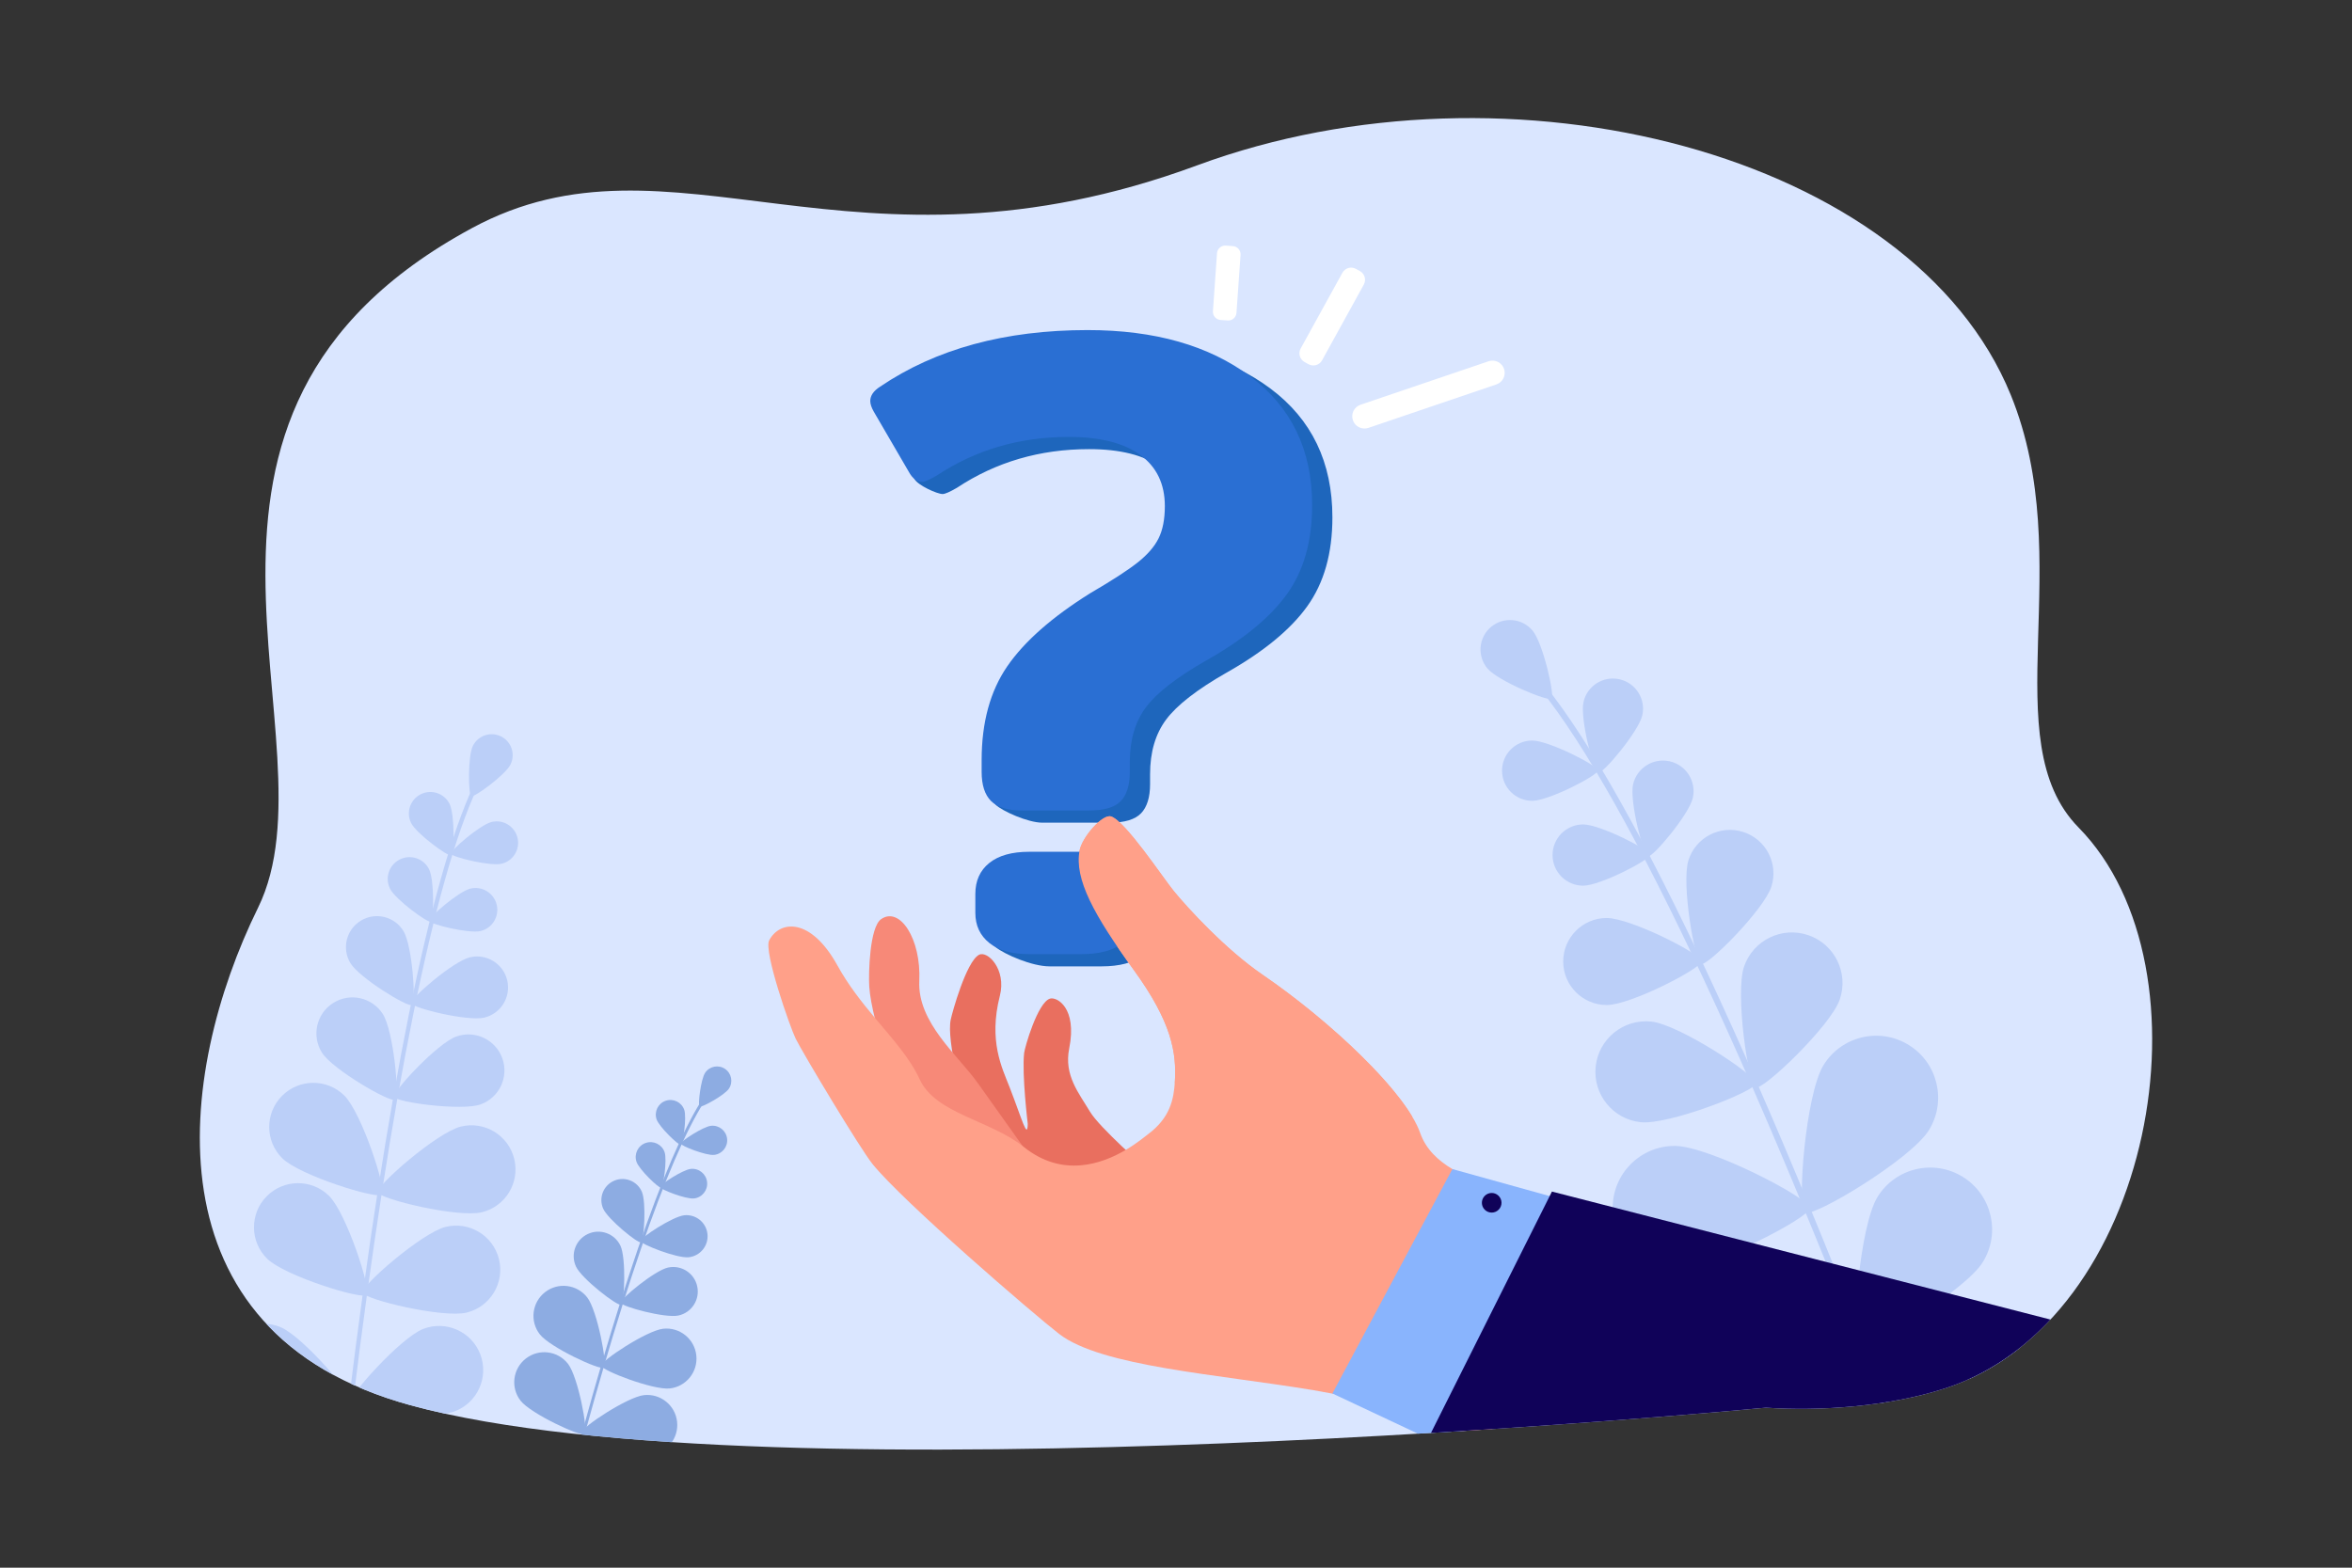 <svg version="1.1" id="_x3C_Layer_x3E_" xmlns="http://www.w3.org/2000/svg" xmlns:xlink="http://www.w3.org/1999/xlink" x="0px" y="0px" viewBox="0 0 3000 2000">

<rect x="0" y="0" width="3000" height="2000" fill="#333333" stroke="none"/>

<g>
	<defs>
		<path id="SVGID_1_" d="M2479.898,1771.601c-71.386,22.862-158.338,29.055-227.399,24.29c0,0-1269.708,122.314-1728.672-3.088    c-339.681-92.81-298.674-423.214-194.721-634.694c105.138-213.89-170.849-627.333,272.798-867.076    c255.179-137.897,484.054,82.774,925.196-80.135c398.277-147.079,912.033-15.524,1037.666,292.944    c86.425,212.201-22.526,440.946,86.425,551.819C2827.894,1235.481,2746.64,1686.177,2479.898,1771.601z"/>
	</defs>
	<clipPath id="SVGID_00000105400609866258109160000013344681894251826613_">
		<use xlink:href="#SVGID_1_" style="overflow:visible;"/>
	</clipPath>
	<path style="clip-path:url(#SVGID_00000105400609866258109160000013344681894251826613_);fill:#DAE6FF;" d="M2479.898,1771.601   c-71.386,22.862-158.338,29.055-227.399,24.29c0,0-1269.708,122.314-1728.672-3.088   c-339.681-92.81-298.674-423.214-194.721-634.694c105.138-213.89-170.849-627.333,272.798-867.076   c255.179-137.897,484.054,82.774,925.196-80.135c398.277-147.079,912.033-15.524,1037.666,292.944   c86.425,212.201-22.526,440.946,86.425,551.819C2827.894,1235.481,2746.64,1686.177,2479.898,1771.601z"/>
	<g style="clip-path:url(#SVGID_00000105400609866258109160000013344681894251826613_);">
		<g>
			<path style="fill:#BBCFF8;" d="M2445.546,1901.777c0.249-0.04,0.497-0.104,0.744-0.198c1.978-0.744,2.981-2.95,2.236-4.928     c-194.288-516.963-363.796-879.753-477.295-1021.547c-2.521-3.148-4.341-5.42-5.054-6.586c-1.109-1.804-3.469-2.361-5.266-1.263     c-1.803,1.108-2.367,3.464-1.261,5.266c0.965,1.572,2.712,3.754,5.605,7.367c113.007,141.179,282.094,503.229,476.107,1019.455     C2442.011,1901.075,2443.785,1902.058,2445.546,1901.777z"/>
			<path style="fill:#BBCFF8;" d="M1897.255,852.835c13.381,15.87,77.128,42.355,81.657,38.534     c4.532-3.82-10.806-71.123-24.189-86.992c-13.38-15.871-37.093-17.887-52.963-4.506     C1885.891,813.251,1883.873,836.965,1897.255,852.835z"/>
			<path style="fill:#BBCFF8;" d="M2019.771,895.558c-4.725,20.704,12.892,89.091,18.804,90.439     c5.909,1.351,51.449-52.624,56.174-73.331c4.727-20.705-8.229-41.32-28.934-46.044     C2045.111,861.9,2024.496,874.853,2019.771,895.558z"/>
			<path style="fill:#BBCFF8;" d="M1954.418,1021.649c21.236-0.058,83.9-32.623,83.883-38.686     c-0.017-6.063-62.86-38.278-84.096-38.22c-21.238,0.059-38.406,17.324-38.349,38.56     C1915.917,1004.541,1933.18,1021.708,1954.418,1021.649z"/>
			<path style="fill:#BBCFF8;" d="M2224.585,1233.061c-11.632,33.698,5.399,151.005,15.016,154.326     c9.618,3.321,95.379-78.511,107.009-112.207c11.63-33.697-6.258-70.441-39.956-82.072     C2272.96,1181.476,2236.215,1199.366,2224.585,1233.061z"/>
			<path style="fill:#BBCFF8;" d="M2092.715,1431.655c35.449,3.745,145.909-39.264,146.977-49.382     c1.07-10.118-97.973-75.249-133.422-78.993c-35.451-3.745-67.224,21.96-70.966,57.408     C2031.56,1396.138,2057.263,1427.911,2092.715,1431.655z"/>
			<path style="fill:#BBCFF8;" d="M2325.958,1358.771c-22.958,37.091-34.228,181.711-23.641,188.267     c10.588,6.552,135.002-68.031,157.962-105.124c22.96-37.092,11.503-85.773-25.59-108.732     C2397.599,1310.224,2348.917,1321.679,2325.958,1358.771z"/>
			<path style="fill:#BBCFF8;" d="M2135.829,1619.88c43.622,0.093,172.665-66.164,172.69-78.616     c0.027-12.45-128.731-79.26-172.353-79.354c-43.622-0.093-79.062,35.193-79.155,78.816     C2056.919,1584.346,2092.208,1619.786,2135.829,1619.88z"/>
			<path style="fill:#BBCFF8;" d="M2394.806,1526.977c-22.96,37.094-34.229,181.713-23.644,188.267     c10.588,6.552,135.005-68.032,157.963-105.123c22.961-37.091,11.502-85.771-25.589-108.731     C2466.446,1478.428,2417.765,1489.886,2394.806,1526.977z"/>
			<path style="fill:#BBCFF8;" d="M2204.676,1788.086c43.623,0.094,172.665-66.166,172.691-78.616     c0.027-12.45-128.73-79.26-172.354-79.355c-43.622-0.093-79.06,35.194-79.154,78.817     C2125.767,1752.556,2161.053,1787.992,2204.676,1788.086z"/>
			<path style="fill:#BBCFF8;" d="M2534.87,1734.73c-35.357,25.551-100.863,154.977-93.57,165.068     c7.292,10.093,150.74-11.479,186.095-37.029c35.357-25.551,43.307-74.927,17.758-110.283     C2619.602,1717.13,2570.227,1709.179,2534.87,1734.73z"/>
			<path style="fill:#BBCFF8;" d="M2266.788,1954.862c43.27,5.546,179.583-44.06,181.166-56.409     c1.583-12.35-117.812-94.731-161.08-100.279c-43.269-5.546-82.841,25.036-88.387,68.302     C2192.941,1909.746,2223.519,1949.317,2266.788,1954.862z"/>
			<path style="fill:#BBCFF8;" d="M2083.009,1000.679c-4.801,21.036,13.1,90.519,19.104,91.89     c6.005,1.369,52.276-53.47,57.075-74.506c4.801-21.036-8.361-41.982-29.397-46.782     C2108.756,966.481,2087.811,979.642,2083.009,1000.679z"/>
			<path style="fill:#BBCFF8;" d="M2019.485,1129.914c21.575-0.062,85.243-33.148,85.227-39.307     c-0.018-6.158-63.867-38.893-85.445-38.832c-21.576,0.059-39.02,17.601-38.96,39.178     C1980.367,1112.53,1997.907,1129.973,2019.485,1129.914z"/>
			<path style="fill:#BBCFF8;" d="M2153.63,1097.5c-9.249,29.226,8.001,129.694,16.342,132.333     c8.342,2.64,80.247-69.615,89.496-98.841c9.247-29.228-6.946-60.419-36.175-69.666     C2194.068,1052.076,2162.878,1068.273,2153.63,1097.5z"/>
			<path style="fill:#BBCFF8;" d="M2049.549,1282.164c30.654-0.086,121.105-47.094,121.082-55.843     c-0.022-8.751-90.736-55.254-121.39-55.168c-30.655,0.085-55.437,25.003-55.352,55.658     C1993.974,1257.467,2018.894,1282.25,2049.549,1282.164z"/>
		</g>
		<g>
			<path style="fill:#8DACE2;" d="M719.378,1923.342c-0.122-0.006-0.245-0.025-0.369-0.057c-0.993-0.257-1.591-1.269-1.333-2.262     c67.011-259.436,130.036-443.214,177.463-517.484c1.053-1.649,1.814-2.839,2.097-3.439c0.442-0.928,1.551-1.318,2.475-0.882     c0.927,0.441,1.321,1.549,0.881,2.475c-0.384,0.808-1.115,1.951-2.323,3.844c-47.221,73.948-110.081,257.348-176.997,516.414     C721.047,1922.821,720.242,1923.387,719.378,1923.342z"/>
			<path style="fill:#8DACE2;" d="M929.675,1388.973c-5.635,8.347-35.019,24.419-37.401,22.81     c-2.384-1.608,1.537-34.87,7.173-43.217c5.635-8.348,16.97-10.546,25.318-4.911     C933.111,1369.29,935.311,1380.625,929.675,1388.973z"/>
			<path style="fill:#8DACE2;" d="M872.778,1415.915c3.349,9.744-1.615,43.646-4.398,44.602     c-2.781,0.957-27.54-22.728-30.889-32.473c-3.35-9.744,1.835-20.359,11.579-23.708S869.429,1406.171,872.778,1415.915z"/>
			<path style="fill:#8DACE2;" d="M910.823,1473.367c-10.248,1.07-42.161-11.402-42.467-14.328     c-0.305-2.925,28.347-21.715,38.595-22.784c10.249-1.069,19.424,6.373,20.493,16.62     C928.512,1463.124,921.071,1472.298,910.823,1473.367z"/>
			<path style="fill:#8DACE2;" d="M791.414,1589.319c7.353,15.656,5.2,73.127,0.732,75.226c-4.468,2.099-50.07-32.946-57.423-48.601     c-7.352-15.655-0.622-34.306,15.034-41.658C765.411,1566.934,784.063,1573.665,791.414,1589.319z"/>
			<path style="fill:#8DACE2;" d="M865.295,1678.31c-16.908,3.638-72.419-11.401-73.457-16.227     c-1.039-4.826,43.375-41.365,60.283-45.003c16.909-3.639,33.565,7.12,37.203,24.027     C892.962,1658.016,882.204,1674.672,865.295,1678.31z"/>
			<path style="fill:#8DACE2;" d="M749.007,1655.204c12.993,16.707,25.903,85.893,21.135,89.602     c-4.769,3.708-68.644-25.843-81.638-42.55c-12.993-16.707-9.982-40.784,6.726-53.777     C711.936,1635.486,736.013,1638.496,749.007,1655.204z"/>
			<path style="fill:#8DACE2;" d="M854.223,1771.342c-21.039,2.299-86.717-22.995-87.373-29.001     c-0.656-6.005,58.006-44.89,79.046-47.189c21.039-2.299,39.96,12.892,42.26,33.932     C890.455,1750.122,875.263,1769.043,854.223,1771.342z"/>
			<path style="fill:#8DACE2;" d="M724.486,1739.908c12.994,16.708,25.904,85.893,21.136,89.603     c-4.769,3.708-68.645-25.843-81.638-42.55c-12.994-16.707-9.982-40.783,6.725-53.776     C687.416,1720.19,711.493,1723.201,724.486,1739.908z"/>
			<path style="fill:#8DACE2;" d="M829.704,1856.047c-21.04,2.3-86.717-22.996-87.373-29.001     c-0.657-6.005,58.006-44.89,79.046-47.19c21.039-2.299,39.959,12.892,42.259,33.932     C865.935,1834.828,850.743,1853.747,829.704,1856.047z"/>
			<path style="fill:#8DACE2;" d="M667.653,1847.372c18.378,10.499,56.668,69.552,53.671,74.797     c-2.996,5.246-73.313,2.253-91.69-8.246c-18.378-10.499-24.764-33.908-14.266-52.285     C625.867,1843.26,649.276,1836.873,667.653,1847.372z"/>
			<path style="fill:#8DACE2;" d="M808.358,1939.714c-20.588,4.912-88.912-11.974-90.314-17.85     c-1.402-5.876,51.939-51.789,72.526-56.702c20.587-4.911,41.258,7.796,46.17,28.383     C841.652,1914.132,828.946,1934.802,808.358,1939.714z"/>
			<path style="fill:#8DACE2;" d="M847.704,1469.896c3.403,9.9-1.642,44.345-4.467,45.317c-2.826,0.971-27.983-23.093-31.385-32.994     c-3.403-9.9,1.864-20.685,11.764-24.088C833.516,1454.729,844.3,1459.996,847.704,1469.896z"/>
			<path style="fill:#8DACE2;" d="M885.028,1528.959c-10.412,1.085-42.836-11.586-43.147-14.558     c-0.31-2.972,28.801-22.064,39.213-23.15c10.412-1.086,19.734,6.474,20.82,16.887     C903.001,1518.551,895.441,1527.872,885.028,1528.959z"/>
			<path style="fill:#8DACE2;" d="M818.639,1520.254c5.972,13.621,2.843,62.981-1.045,64.685     c-3.888,1.705-42.311-29.436-48.283-43.058c-5.972-13.622,0.229-29.506,13.851-35.478     C796.783,1500.431,812.666,1506.633,818.639,1520.254z"/>
			<path style="fill:#8DACE2;" d="M878.393,1603.962c-14.792,1.542-60.858-16.46-61.298-20.682     c-0.441-4.223,40.917-31.345,55.71-32.888c14.793-1.543,28.036,9.197,29.579,23.99     C903.928,1589.175,893.186,1602.418,878.393,1603.962z"/>
		</g>
		<g>
			<path style="fill:#BBCFF8;" d="M447.49,1793.682c-0.179,0.014-0.362,0.011-0.548-0.012c-1.495-0.183-2.559-1.542-2.375-3.037     c47.775-390.53,104.263-670.158,159.054-787.376c1.217-2.603,2.096-4.481,2.394-5.408c0.465-1.435,2.005-2.217,3.434-1.758     c1.434,0.465,2.22,2.001,1.757,3.434c-0.404,1.25-1.248,3.054-2.644,6.041c-54.554,116.71-110.874,395.755-158.583,785.729     C449.819,1792.603,448.756,1793.582,447.49,1793.682z"/>
			<path style="fill:#BBCFF8;" d="M651.103,975.425c-6.602,13.233-46.294,42.267-50.071,40.381     c-3.779-1.884-4.452-51.056,2.151-64.29c6.601-13.234,22.681-18.608,35.914-12.007     C652.328,946.112,657.705,962.192,651.103,975.425z"/>
			<path style="fill:#BBCFF8;" d="M573.445,1025.563c6.745,13.542,6.023,63.848,2.156,65.773     c-3.865,1.927-44.452-27.803-51.198-41.346c-6.747-13.542-1.236-29.989,12.307-36.734     C550.252,1006.511,566.699,1012.02,573.445,1025.563z"/>
			<path style="fill:#BBCFF8;" d="M639.851,1101.899c-14.713,3.523-63.564-8.509-64.57-12.71     c-1.006-4.201,37.099-37.05,51.813-40.573c14.714-3.523,29.498,5.55,33.022,20.263     C663.637,1083.594,654.565,1098.376,639.851,1101.899z"/>
			<path style="fill:#BBCFF8;" d="M488.269,1293.607c13.708,21.38,21.6,105.457,15.498,109.37     c-6.102,3.913-79.211-38.355-92.917-59.734c-13.706-21.379-7.487-49.821,13.893-63.528     C446.12,1266.008,474.563,1272.229,488.269,1293.607z"/>
			<path style="fill:#BBCFF8;" d="M612.895,1408.98c-23.916,8.541-107.611-2.702-110.049-9.528     c-2.439-6.826,55.207-68.539,79.123-77.08c23.917-8.541,50.228,3.925,58.768,27.84     C649.277,1374.128,636.813,1400.44,612.895,1408.98z"/>
			<path style="fill:#BBCFF8;" d="M439.175,1397.655c22.119,21.828,54.189,120.068,47.959,126.383     c-6.231,6.313-104.887-24.45-127.008-46.279c-22.121-21.829-22.357-57.456-0.527-79.577     C381.427,1376.063,417.055,1375.826,439.175,1397.655z"/>
			<path style="fill:#BBCFF8;" d="M614.627,1546.536c-30.187,7.384-130.65-16.837-132.757-25.455     c-2.108-8.615,75.83-76.478,106.017-83.862c30.187-7.384,60.645,11.1,68.03,41.288     C663.3,1508.693,644.814,1539.152,614.627,1546.536z"/>
			<path style="fill:#BBCFF8;" d="M419.731,1525.668c22.121,21.83,54.19,120.069,47.961,126.383     c-6.232,6.313-104.889-24.45-127.008-46.279c-22.121-21.828-22.356-57.455-0.528-79.576     C361.983,1504.075,397.611,1503.84,419.731,1525.668z"/>
			<path style="fill:#BBCFF8;" d="M595.185,1674.549c-30.188,7.385-130.651-16.839-132.758-25.454     c-2.108-8.615,75.829-76.478,106.017-83.863c30.187-7.384,60.644,11.101,68.029,41.289     C643.857,1636.708,625.372,1667.165,595.185,1674.549z"/>
			<path style="fill:#BBCFF8;" d="M357.615,1693.012c28.768,11.758,95.839,90.377,92.483,98.588     c-3.355,8.212-106.294,17.346-135.06,5.588c-28.768-11.758-42.557-44.61-30.8-73.377     C295.996,1695.044,328.848,1681.254,357.615,1693.012z"/>
			<path style="fill:#BBCFF8;" d="M580.164,1800.442c-29.028,11.1-131.73-0.373-134.899-8.658     c-3.168-8.285,65.674-85.357,94.701-96.459c29.028-11.1,61.558,3.434,72.658,32.46     C623.723,1756.814,609.191,1789.342,580.164,1800.442z"/>
			<path style="fill:#BBCFF8;" d="M547.299,1108.957c6.854,13.759,6.118,64.871,2.192,66.827     c-3.928,1.956-45.167-28.249-52.019-42.009c-6.854-13.759-1.256-30.47,12.504-37.323     C523.735,1089.599,540.445,1095.197,547.299,1108.957z"/>
			<path style="fill:#BBCFF8;" d="M612.967,1187.776c-14.949,3.578-64.582-8.647-65.604-12.914     c-1.021-4.267,37.693-37.645,52.643-41.224c14.949-3.579,29.97,5.639,33.549,20.588     C637.134,1169.176,627.916,1184.196,612.967,1187.776z"/>
			<path style="fill:#BBCFF8;" d="M514.65,1187.842c11.308,18.683,16.222,91.139,10.89,94.366     c-5.333,3.227-67.242-34.734-78.55-53.418c-11.307-18.685-5.329-42.998,13.357-54.304     C479.03,1163.178,503.342,1169.159,514.65,1187.842z"/>
			<path style="fill:#BBCFF8;" d="M617.698,1298.234c-21.238,5.084-91.752-12.285-93.203-18.347     c-1.453-6.063,53.552-53.481,74.79-58.565c21.239-5.085,42.579,8.009,47.663,29.248     C652.033,1271.81,638.937,1293.15,617.698,1298.234z"/>
		</g>
		<g>
			<path style="fill:#E96F5F;" d="M1201.353,1521.337c0,0,34.776-67.91,30.849-93.754c-3.928-25.843-25.085-99.298-19.561-126.686     c1.72-8.526,19.702-73.833,35.974-82.735c11.008-6.023,35.268,18.694,26.754,52.079c-14.799,58.033,2.84,92.222,12.413,116.872     c16.328,42.046,22.619,67.104,23.136,46.688c0,0-7.63-62.894-4.637-90.304c0.808-7.404,17.157-64.226,32.855-69.448     c8.492-2.825,35.133,11.323,24.642,63.55c-6.894,34.324,12.345,56.842,26.457,80.569c12.212,20.534,71.784,72.597,71.784,72.597     l-80.578,61.357L1201.353,1521.337z"/>
			<path style="fill:#F78978;" d="M1149.523,1410.491c0,0-37.912-107.462-40.767-151.598c-1.145-17.704,0.579-76.095,15.054-86.229     c23.893-16.729,51.287,25.187,48.75,78.762c-2.518,53.162,49.344,94.839,74.318,129.927     c62.086,87.234,99.511,139.738,99.511,139.738L1149.523,1410.491z"/>
			<g>
				<path style="fill:#1E66BC;" d="M1269.897,1026.554c-8.028-8.012,8.028-9.454,8.028-26.268v-14.895      c0-48.103,10.881-88.001,32.644-119.694c21.763-31.693,57.082-62.821,105.96-93.37c27.485-16.024,47.539-29.017,60.145-38.947      c12.606-9.93,21.569-20.231,26.921-30.935c5.336-10.688,8.012-24.439,8.012-41.236c0-28.259-10.51-50.022-31.499-65.304      c-21.005-15.266-51.36-22.907-91.064-22.907c-62.628,0-118.759,16.427-168.394,49.264c-9.172,5.352-15.282,8.012-18.329,8.012      c-6.883,0-31.474-10.918-36.052-19.332l-25.818-70.023c-3.063-5.336-4.578-9.914-4.578-13.751      c0-6.867,4.191-12.977,12.606-18.329c71.01-48.103,159.222-72.155,264.617-72.155c85.535,0,154.643,19.667,207.341,59.001      c52.698,39.334,79.055,94.127,79.055,164.38c0,45.814-10.704,83.617-32.08,113.407c-21.392,29.791-55.761,58.05-103.106,84.777      c-37.432,21.376-63.015,41.236-76.749,59.565c-13.751,18.329-20.618,41.623-20.618,69.882v12.59      c0,16.814-3.821,29.226-11.462,37.238c-7.641,8.028-21.005,12.026-40.092,12.026h-85.922      C1311.133,1049.551,1277.909,1034.582,1269.897,1026.554z M1269.897,1208.288c-11.832-9.543,0-12.106,0-28.146v-24.052      c0-16.797,5.916-29.984,17.749-39.527c11.832-9.543,28.839-14.315,50.989-14.315h66.448c22.891,0,40.269,4.772,52.101,14.315      c11.832,9.543,17.765,22.73,17.765,39.527v24.052c0,16.797-5.932,29.791-17.765,38.947      c-11.832,9.173-29.21,13.751-52.101,13.751h-66.448C1316.485,1232.841,1281.729,1217.832,1269.897,1208.288z"/>
			</g>
			<g>
				<path style="fill:#FFA089;" d="M2079.748,1567.748c-27.139-7.478-52.57-14.633-74.73-21.071      c-12.35-3.623-23.697-7.006-33.732-10.101c-16.204-5.017-29.011-9.28-37.25-12.523c-21.07-8.298-54.219-16.425-81.355-32.524      l-0.016-0.017c-18.377-10.885-33.978-25.428-41.234-46.167c-17.984-51.382-114.078-142.356-200.973-201.752      c-47.379-32.409-95.787-85.405-113.306-106.832c-13.777-16.857-61.717-89.352-80.048-95.157      c-10.794-3.402-36.834,26.37-40.074,43.405c-6.965,36.498,18.452,82.603,69.281,152.665      c48.432,66.746,54.382,105.393,52.292,141.55c-1.379,23.488-6.208,47.026-34.727,68.13      c-3.368,2.473-13.433,11.099-28.005,19.675c-30.482,17.969-80.667,35.745-129.802-3.634c-0.578-0.472-1.158-0.913-1.752-1.369      l-0.015-0.016c0,0,0,0-0.015-0.016c-21.267-16.409-48.282-26.681-72.698-37.977c-25.561-11.829-48.297-24.798-58.572-47.144      c-12.502-27.171-34.58-51.405-57.405-78.727l-0.015-0.017c-16.543-19.747-33.48-41.128-47.452-66.427      c-34.099-61.664-73.451-57.759-87.06-32.034c-7.374,13.966,26.929,111.49,33.679,125.21      c8.989,18.327,82.336,140.582,98.13,160.134c38.84,48.152,206.123,192.121,237.99,216.747      c53.984,41.742,202.189,51.357,324.804,71.861c8.206,1.374,16.39,2.859,24.553,4.453l0.032,0.001      c44.825,8.773,88.932,20.816,131.931,36.094c13.633,4.811,27.126,9.961,40.521,15.439c6.031,2.469,12.058,5.001,18.035,7.609      C1976.811,1743.075,2037.127,1653.267,2079.748,1567.748z"/>
				<polygon style="fill:#89B4FD;" points="1861.387,1853.863 1699.49,1777.718 1852.51,1491.46 2010.346,1535.3     "/>
				<path style="fill:#100259;" d="M2619.331,1684.452l-639.815-164.297l-2.913,5.78l-5.323,10.647l-139.082,277.585l-10.53,21.021      l-9.596,19.133l476.963,269.256C2397.648,2022.906,2500.014,1794.872,2619.331,1684.452z"/>
				<path style="fill:#100259;" d="M1894.081,1543.569c5.031,4.742,12.953,4.51,17.695-0.521c4.744-5.03,4.51-12.953-0.521-17.695      c-5.029-4.743-12.952-4.509-17.695,0.521C1888.818,1530.905,1889.052,1538.828,1894.081,1543.569z"/>
			</g>
			<g>
				<path style="fill:#2A6FD3;" d="M1264.115,1021.939c-8.028-8.012-12.026-20.425-12.026-37.238v-14.895      c0-48.103,10.881-88.001,32.644-119.694c21.763-31.693,57.083-62.821,105.96-93.37c27.485-16.024,47.539-29.017,60.145-38.947      s21.569-20.231,26.921-30.935c5.336-10.688,8.012-24.439,8.012-41.236c0-28.259-10.51-50.022-31.499-65.304      c-21.005-15.266-51.36-22.907-91.064-22.907c-62.628,0-118.759,16.427-168.394,49.264c-9.173,5.352-15.282,8.012-18.329,8.012      c-6.883,0-12.606-4.191-17.184-12.606l-44.686-76.749c-3.063-5.336-4.578-9.914-4.578-13.751      c0-6.867,4.191-12.977,12.606-18.329c71.01-48.103,159.222-72.155,264.617-72.155c85.535,0,154.643,19.667,207.341,59.001      c52.698,39.334,79.055,94.127,79.055,164.38c0,45.814-10.704,83.617-32.08,113.407c-21.392,29.791-55.761,58.05-103.106,84.777      c-37.432,21.376-63.015,41.236-76.749,59.565c-13.751,18.329-20.618,41.623-20.618,69.882v12.59      c0,16.814-3.821,29.226-11.462,37.238c-7.641,8.028-21.005,12.026-40.092,12.026h-85.922      C1285.297,1033.965,1272.127,1029.967,1264.115,1021.939z M1261.81,1202.94c-11.832-9.543-17.749-22.343-17.749-38.383v-24.052      c0-16.797,5.916-29.984,17.749-39.527c11.832-9.543,28.839-14.315,50.989-14.315h66.448c22.891,0,40.269,4.772,52.101,14.315      c11.832,9.543,17.765,22.73,17.765,39.527v24.052c0,16.798-5.932,29.791-17.765,38.947      c-11.832,9.172-29.21,13.751-52.101,13.751h-66.448C1290.649,1217.255,1273.642,1212.483,1261.81,1202.94z"/>
			</g>
			<path style="fill:#FFA089;" d="M1801.184,1424.353c-31.625-52.649-114.707-128.789-190.717-180.774     c-47.377-32.393-95.801-85.384-113.324-106.815c-13.754-16.856-61.704-89.365-80.039-95.171     c-10.801-3.385-36.837,26.389-40.073,43.417c-6.961,36.499,18.443,82.615,69.268,152.656     c48.445,66.747,54.395,105.394,52.3,141.554c-0.051,0.834-0.107,1.642-0.158,2.476L1801.184,1424.353z"/>
		</g>
	</g>
	<path style="clip-path:url(#SVGID_00000105400609866258109160000013344681894251826613_);fill:#FFFFFF;" d="M1908.676,490.423   l-163.275,55.448c-8.154,2.769-17.009-1.596-19.778-9.75l0,0c-2.769-8.154,1.596-17.009,9.75-19.778l163.275-55.448   c8.154-2.769,17.009,1.596,19.778,9.75l0,0C1921.196,478.799,1916.83,487.654,1908.676,490.423z"/>
	<path style="clip-path:url(#SVGID_00000105400609866258109160000013344681894251826613_);fill:#FFFFFF;" d="M1739.553,363.059   l-53.227,96.588c-3.394,6.158-11.137,8.399-17.295,5.006l-5.012-2.762c-6.158-3.393-8.399-11.137-5.006-17.295l53.227-96.588   c3.394-6.158,11.137-8.399,17.295-5.006l5.012,2.762C1740.705,349.158,1742.946,356.901,1739.553,363.059z"/>
	<path style="clip-path:url(#SVGID_00000105400609866258109160000013344681894251826613_);fill:#FFFFFF;" d="M1582.346,325.177   l-5.208,73.965c-0.406,5.768-5.411,10.115-11.179,9.709l-9.146-0.644c-5.768-0.406-10.115-5.411-9.709-11.179l5.208-73.965   c0.406-5.768,5.411-10.115,11.179-9.709l9.146,0.644C1578.405,314.404,1582.752,319.409,1582.346,325.177z"/>
</g>
</svg>

